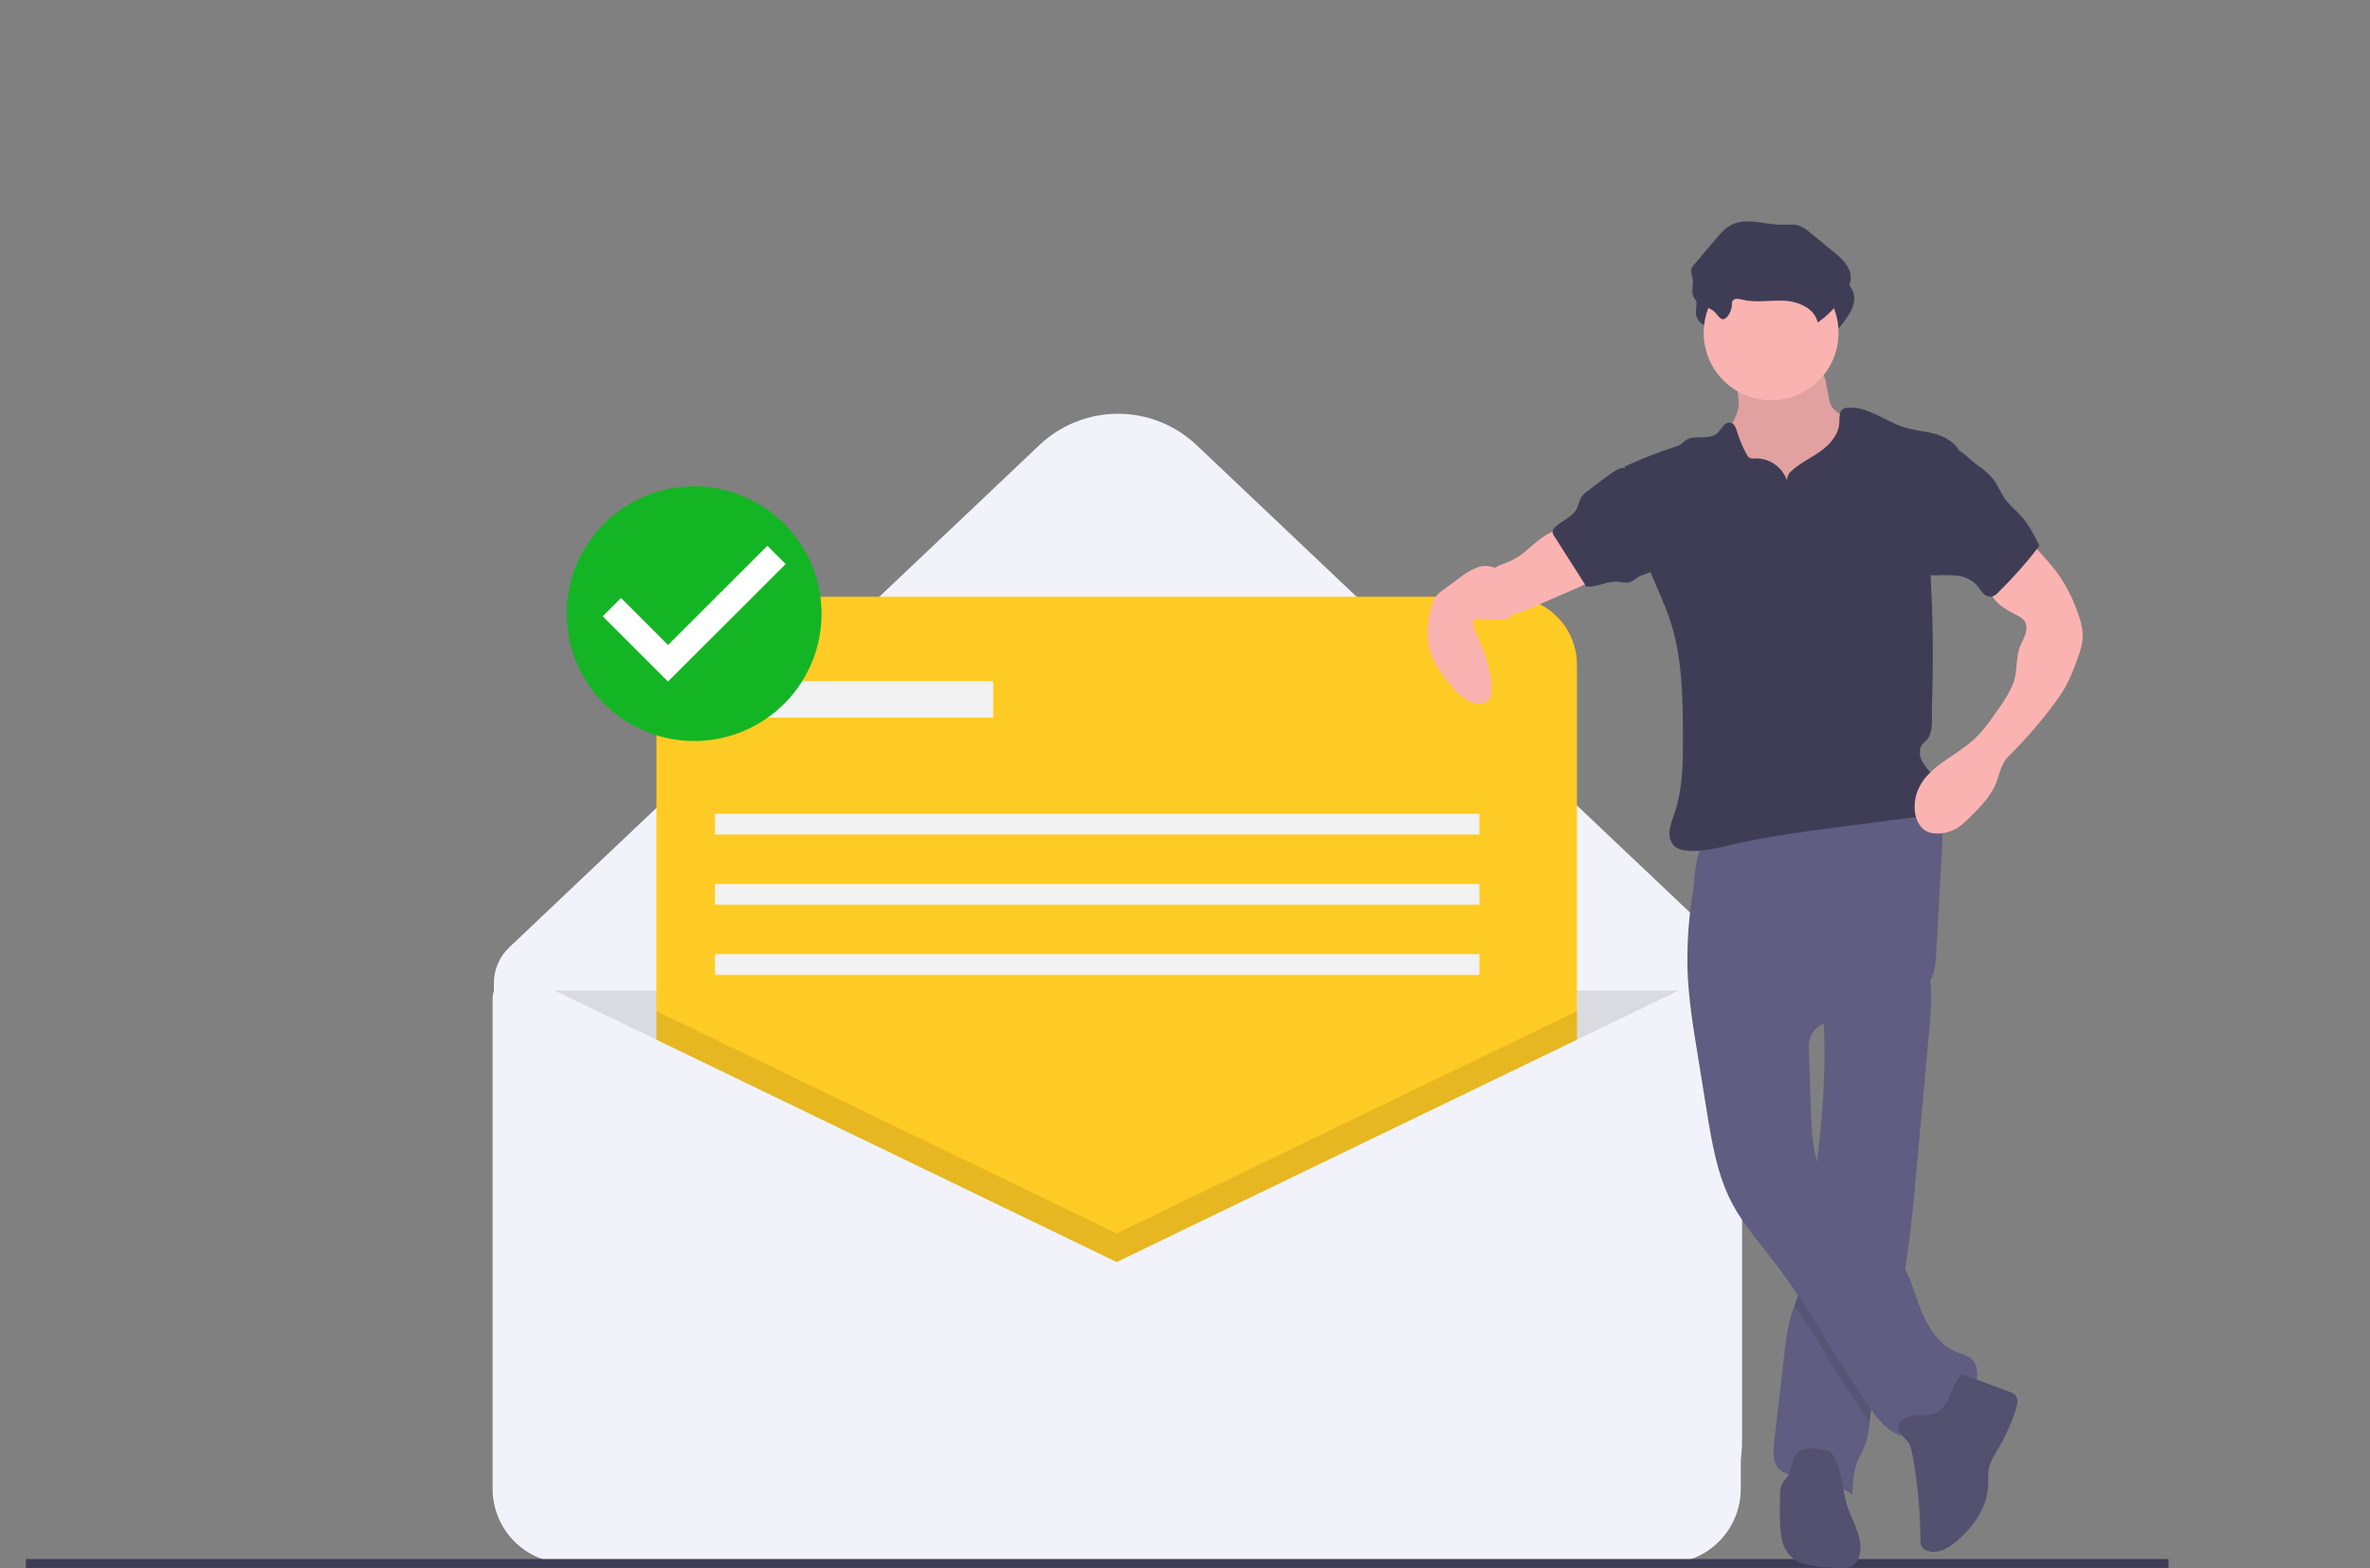 <svg width="266" height="176" viewBox="0 0 266 176" fill="none" xmlns="http://www.w3.org/2000/svg">
<rect x="0" y="0" width="266" height="176" fill="#808080" stroke="none"/>
<g clip-path="url(#clip0)">
<path d="M181.635 175.624H69.323C65.64 175.624 62.108 174.162 59.503 171.559C56.899 168.956 55.436 165.426 55.436 161.745V110.321C55.436 109.574 55.588 108.835 55.883 108.149C56.179 107.463 56.611 106.844 57.153 106.33L116.667 49.95C119.047 47.696 122.2 46.439 125.479 46.439C128.758 46.439 131.912 47.696 134.291 49.95L191.035 103.706C192.452 105.048 193.581 106.666 194.353 108.459C195.124 110.252 195.522 112.184 195.522 114.136V161.745C195.522 163.568 195.163 165.372 194.465 167.056C193.767 168.74 192.744 170.27 191.455 171.559C190.165 172.848 188.634 173.87 186.95 174.567C185.265 175.265 183.459 175.624 181.635 175.624Z" fill="#F2F3FA"/>
<path opacity="0.1" d="M55.436 111.165H194.355V167.244C194.355 169.466 193.471 171.598 191.899 173.169C190.326 174.741 188.193 175.624 185.969 175.624H63.821C61.597 175.624 59.465 174.741 57.892 173.169C56.319 171.598 55.436 169.466 55.436 167.244V111.165Z" fill="black"/>
<path d="M169.349 66.977H81.317C77.097 66.977 73.676 70.396 73.676 74.614V162.592C73.676 166.809 77.097 170.228 81.317 170.228H169.349C173.569 170.228 176.99 166.809 176.99 162.592V74.614C176.99 70.396 173.569 66.977 169.349 66.977Z" fill="#FFCB24"/>
<path opacity="0.1" d="M176.99 113.484V170.228H73.676V113.484L125.333 138.436L176.99 113.484Z" fill="black"/>
<path d="M125.333 141.645L59.144 109.673C58.735 109.475 58.282 109.384 57.828 109.409C57.374 109.434 56.934 109.574 56.548 109.816C56.163 110.057 55.846 110.392 55.626 110.79C55.406 111.188 55.29 111.635 55.29 112.089V167.098C55.29 168.198 55.507 169.288 55.928 170.305C56.35 171.322 56.967 172.245 57.746 173.024C58.525 173.802 59.449 174.419 60.467 174.84C61.484 175.261 62.574 175.478 63.675 175.478H186.991C188.092 175.478 189.182 175.261 190.2 174.84C191.217 174.419 192.142 173.802 192.92 173.024C193.699 172.245 194.317 171.322 194.738 170.305C195.159 169.288 195.376 168.198 195.376 167.098V113.032C195.376 112.477 195.235 111.932 194.967 111.446C194.698 110.961 194.311 110.552 193.841 110.257C193.371 109.962 192.833 109.792 192.279 109.761C191.725 109.731 191.173 109.841 190.673 110.083L125.333 141.645Z" fill="#F2F3FA"/>
<path d="M111.47 76.457H82.578V80.54H111.47V76.457Z" fill="#F2F2F2"/>
<path d="M166.046 91.332H80.243V93.665H166.046V91.332Z" fill="#F2F2F2"/>
<path d="M166.046 99.207H80.243V101.54H166.046V99.207Z" fill="#F2F2F2"/>
<path d="M166.046 107.082H80.243V109.415H166.046V107.082Z" fill="#F2F2F2"/>
<path d="M2.903 175.478H243.385" stroke="#3F3D56" stroke-miterlimit="10"/>
<path d="M195.16 45.475C194.985 47.037 193.793 48.295 193.351 49.803C192.686 52.073 193.836 54.51 195.408 56.278C196.677 57.689 198.213 58.835 199.928 59.649C201.643 60.463 203.503 60.928 205.399 61.019C205.956 61.068 206.517 61.006 207.051 60.839C207.527 60.647 207.956 60.354 208.308 59.98C209.492 58.792 210.127 57.146 210.381 55.488C210.634 53.83 210.535 52.141 210.436 50.467C210.437 50.121 210.374 49.778 210.251 49.455C210.089 49.147 209.868 48.874 209.599 48.653C208.746 47.872 207.807 47.19 206.8 46.621C206.345 46.417 205.943 46.11 205.627 45.724C205.437 45.394 205.314 45.029 205.265 44.651L204.955 43.076C204.9 42.622 204.745 42.186 204.501 41.8C203.955 41.063 202.91 40.963 201.994 40.927L198.636 40.795C197.592 40.755 196.215 40.455 195.196 40.66C194.244 40.852 194.56 41.728 194.733 42.527C194.984 43.491 195.127 44.48 195.16 45.475Z" fill="#FBB3B2"/>
<path opacity="0.1" d="M195.16 45.475C194.985 47.037 193.793 48.295 193.351 49.803C192.686 52.073 193.836 54.51 195.408 56.278C196.677 57.689 198.213 58.835 199.928 59.649C201.643 60.463 203.503 60.928 205.399 61.019C205.956 61.068 206.517 61.006 207.051 60.839C207.527 60.647 207.956 60.354 208.308 59.98C209.492 58.792 210.127 57.146 210.381 55.488C210.634 53.83 210.535 52.141 210.436 50.467C210.437 50.121 210.374 49.778 210.251 49.455C210.089 49.147 209.868 48.874 209.599 48.653C208.746 47.872 207.807 47.19 206.8 46.621C206.345 46.417 205.943 46.11 205.627 45.724C205.437 45.394 205.314 45.029 205.265 44.651L204.955 43.076C204.9 42.622 204.745 42.186 204.501 41.8C203.955 41.063 202.91 40.963 201.994 40.927L198.636 40.795C197.592 40.755 196.215 40.455 195.196 40.66C194.244 40.852 194.56 41.728 194.733 42.527C194.984 43.491 195.127 44.48 195.16 45.475Z" fill="black"/>
<path d="M216.52 115.77C216.044 120.983 215.568 126.195 215.093 131.406C214.72 135.507 214.341 139.625 213.61 143.673C213.358 145.068 213.062 146.456 212.712 147.832C211.736 151.652 210.321 155.386 209.865 159.302C209.85 159.415 209.838 159.53 209.826 159.645C209.775 160.511 209.611 161.367 209.338 162.191C209.11 162.788 208.759 163.333 208.512 163.924C208.019 165.105 207.955 166.412 207.895 167.691C206.162 166.718 204.265 166.07 202.299 165.78C201.35 165.638 200.293 165.538 199.647 164.829C198.931 164.047 199.01 162.848 199.13 161.797C199.507 158.531 199.884 155.267 200.259 152.005C200.382 150.602 200.62 149.211 200.973 147.846C201.103 147.393 201.259 146.946 201.417 146.499C201.636 145.885 201.857 145.27 202.023 144.639C202.262 143.618 202.429 142.582 202.522 141.539C202.909 138.254 203.375 134.977 203.784 131.694L203.805 131.521C204.418 126.546 204.884 121.547 204.75 116.536C204.73 115.794 204.699 115.052 204.651 114.308C204.584 113.23 204.485 112.659 205.379 111.984C206.366 111.24 207.666 110.718 208.795 110.231C209.403 109.967 216.097 107.592 216.253 108.113C216.567 109.225 216.732 110.373 216.743 111.528C216.748 112.945 216.673 114.361 216.52 115.77Z" fill="#605D82"/>
<path opacity="0.1" d="M213.61 143.673C213.358 145.068 213.062 146.456 212.711 147.832C211.736 151.652 210.321 155.386 209.864 159.302C209.85 159.415 209.838 159.53 209.826 159.645C206.842 155.386 204.329 150.805 201.417 146.499C201.636 145.885 201.857 145.27 202.022 144.639C202.261 143.618 202.428 142.582 202.522 141.539C202.909 138.254 203.375 134.977 203.783 131.694L203.805 131.521C203.976 132.218 204.22 132.895 204.533 133.541C206.489 137.512 211.135 139.52 213.408 143.32C213.478 143.438 213.545 143.556 213.61 143.673Z" fill="black"/>
<path d="M189.397 108.752C189.495 111.937 190.006 115.094 190.515 118.24L191.565 124.73C192.14 128.283 192.739 131.908 194.421 135.089C195.679 137.469 197.492 139.5 199.132 141.636C203.164 146.885 206.193 152.832 210.016 158.235C211.128 159.806 212.716 161.504 214.613 161.176C215.857 160.961 216.761 159.926 217.74 159.127C218.893 158.186 220.284 157.497 221.191 156.317C222.099 155.137 222.277 153.175 221.047 152.335C220.602 152.089 220.13 151.896 219.64 151.76C217.733 151.035 216.5 149.175 215.715 147.294C214.93 145.413 214.454 143.39 213.408 141.64C211.135 137.84 206.488 135.832 204.532 131.86C203.436 129.634 203.332 127.07 203.248 124.591L203.035 118.273C203.011 117.582 202.993 116.864 203.274 116.232C204.022 114.55 206.282 114.393 208.111 114.18C210.187 113.937 212.198 113.303 214.038 112.311C215.092 111.743 216.121 111.018 216.685 109.962C217.199 108.999 217.27 107.869 217.33 106.779L217.964 95.328C218.018 94.343 218.068 93.325 217.721 92.401C216.848 90.082 213.918 89.325 211.442 89.435C206.834 89.641 202.579 91.622 198.234 92.96C197.158 93.299 196.066 93.584 194.961 93.813C193.986 94.009 192.805 93.928 191.875 94.241C190.221 94.799 190.263 98.413 190.029 99.913C189.544 102.833 189.333 105.792 189.397 108.752Z" fill="#605D82"/>
<path d="M213.987 161.657C214.393 162.066 214.526 162.666 214.632 163.233C215.219 166.378 215.524 169.569 215.544 172.769C215.517 173.067 215.577 173.367 215.716 173.633C215.831 173.791 215.986 173.915 216.165 173.993C217.34 174.553 218.703 173.773 219.681 172.916C221.496 171.328 223.031 169.196 223.134 166.788C223.115 166.168 223.137 165.547 223.199 164.929C223.358 164.023 223.888 163.233 224.355 162.439C225.149 161.088 225.79 159.653 226.265 158.16C226.443 157.599 226.562 156.893 226.122 156.501C225.966 156.379 225.789 156.287 225.599 156.229L220.294 154.261C219.834 154.09 218.69 157.027 218.509 157.348C218.064 158.134 217.623 158.579 216.732 158.761C215.822 158.946 214.739 158.68 213.891 159.134C212.455 159.901 213.174 160.837 213.987 161.657Z" fill="#535070"/>
<path d="M205.801 163.469C205.702 163.273 205.565 163.099 205.397 162.957C205.152 162.802 204.872 162.707 204.583 162.681C203.573 162.509 202.375 162.397 201.678 163.147C201.025 163.85 201.137 164.996 200.591 165.786C200.418 166.035 200.183 166.241 200.033 166.506C199.847 166.91 199.763 167.353 199.789 167.798C199.761 169.021 199.733 170.247 199.817 171.468C199.888 172.491 200.061 173.563 200.701 174.365C201.728 175.651 203.582 175.836 205.227 175.92L206.559 175.988C206.926 176.032 207.298 175.998 207.651 175.887C207.869 175.787 208.065 175.643 208.227 175.465C208.389 175.287 208.513 175.079 208.593 174.852C209.286 173.129 208.188 171.273 207.512 169.544C206.734 167.556 206.874 165.348 205.801 163.469Z" fill="#535070"/>
<path d="M194.774 36.675C194.757 36.501 194.783 36.325 194.848 36.162C195.044 35.817 195.553 35.911 195.938 36.008C197.483 36.397 199.112 36.045 200.704 36.136C202.295 36.227 204.088 37.022 204.408 38.583C205.564 37.764 206.559 36.742 207.347 35.565C207.789 34.905 208.174 34.148 208.113 33.356C208.027 32.213 207.067 31.358 206.179 30.634L203.531 28.473C203.184 28.154 202.782 27.899 202.345 27.72C201.734 27.511 201.067 27.61 200.421 27.611C198.493 27.612 196.438 26.735 194.724 27.616C194.008 27.984 193.469 28.614 192.949 29.229L190.586 32.025C190.408 32.203 190.278 32.423 190.208 32.665C190.141 33.007 190.316 33.343 190.377 33.686C190.489 34.31 190.22 34.977 190.427 35.577C190.77 36.573 191.98 36.714 192.72 37.285C192.995 37.497 193.427 38.218 193.756 38.209C194.348 38.194 194.758 37.135 194.774 36.675Z" fill="#3F3D56"/>
<path d="M198.784 44.917C202.964 44.917 206.352 41.531 206.352 37.353C206.352 33.176 202.964 29.79 198.784 29.79C194.604 29.79 191.216 33.176 191.216 37.353C191.216 41.531 194.604 44.917 198.784 44.917Z" fill="#FBB3B2"/>
<path d="M200.557 53.906C200.3 53.171 199.815 52.537 199.174 52.095C198.532 51.654 197.766 51.428 196.988 51.451C196.765 51.493 196.535 51.464 196.329 51.368C196.213 51.279 196.12 51.163 196.059 51.03C195.598 50.203 195.228 49.329 194.955 48.423C194.834 48.023 194.669 47.551 194.264 47.447C194.096 47.425 193.926 47.449 193.771 47.516C193.615 47.584 193.481 47.692 193.383 47.83C193.191 48.107 192.98 48.371 192.754 48.62C191.802 49.471 190.114 48.696 189.104 49.476C188.939 49.603 188.803 49.767 188.63 49.883C188.456 49.987 188.269 50.067 188.074 50.121C186.123 50.757 184.211 51.506 182.346 52.363C183.018 56.407 183.707 60.522 185.282 64.308C186.032 66.11 186.881 67.874 187.481 69.731C188.811 73.844 188.87 78.246 188.885 82.569C188.895 85.527 188.881 88.549 187.923 91.349C187.665 91.967 187.484 92.615 187.382 93.277C187.324 93.945 187.518 94.68 188.059 95.075C188.373 95.28 188.732 95.406 189.104 95.442C190.764 95.686 192.437 95.244 194.071 94.866C198.452 93.852 202.919 93.272 207.377 92.694L214.849 91.724C215.384 91.688 215.908 91.552 216.394 91.325C217.761 90.577 217.891 88.521 217.042 87.215C216.635 86.589 216.061 86.075 215.719 85.411C215.377 84.747 215.348 83.819 215.937 83.359C217.134 82.423 216.777 80.688 216.834 79.17C216.994 74.925 216.972 70.679 216.769 66.431C216.709 65.552 216.695 64.67 216.727 63.789C216.86 62.297 217.136 60.82 217.551 59.381L219.821 50.447C219.228 49.511 218.093 48.917 217.017 48.647C215.941 48.377 214.821 48.298 213.762 47.97C211.591 47.297 209.659 45.592 207.393 45.751C207.221 45.754 207.053 45.795 206.899 45.871C206.388 46.161 206.469 46.897 206.436 47.483C206.364 48.78 205.409 49.864 204.355 50.624C203.301 51.384 202.097 51.938 201.129 52.805C200.958 52.934 200.817 53.1 200.718 53.291C200.619 53.481 200.564 53.691 200.557 53.906Z" fill="#3F3D56"/>
<path d="M170.57 62.379C170.068 62.705 169.534 62.979 168.978 63.198C168.433 63.36 167.918 63.61 167.453 63.938C167.239 64.123 167.059 64.344 166.923 64.592C166.666 65.046 166.537 65.561 166.547 66.082C166.558 66.603 166.708 67.112 166.983 67.555C167.257 67.998 167.646 68.36 168.108 68.602C168.57 68.844 169.088 68.957 169.609 68.93C170.301 68.853 170.974 68.653 171.596 68.338L176.934 66.027C177.837 65.636 178.813 65.177 179.24 64.29C179.29 64.208 179.308 64.11 179.292 64.015C179.249 63.914 179.171 63.832 179.073 63.784C177.869 63.003 176.816 62.011 175.965 60.855C175.746 60.558 175.478 59.857 175.168 59.678C174.038 59.028 171.474 61.793 170.57 62.379Z" fill="#FBB3B2"/>
<path d="M227.633 60.482L229.601 62.729C230.024 63.211 230.447 63.694 230.832 64.207C231.778 65.51 232.536 66.938 233.086 68.451C233.514 69.572 233.869 70.767 233.719 71.959C233.62 72.569 233.455 73.167 233.227 73.743C232.866 74.849 232.419 75.925 231.89 76.961C231.444 77.749 230.942 78.502 230.385 79.215C228.861 81.233 227.194 83.139 225.396 84.918C224.724 85.583 224.441 86.659 224.148 87.559C223.608 89.219 222.323 90.511 221.08 91.737C220.68 92.159 220.239 92.538 219.762 92.87C219.048 93.33 218.214 93.567 217.364 93.553C216.993 93.555 216.625 93.479 216.284 93.329C215.434 92.925 215.002 91.942 214.913 91.005C214.834 90.155 214.976 89.299 215.327 88.52C216.456 86.02 219.356 84.937 221.406 83.113C222.608 82.043 223.527 80.7 224.433 79.371C225.049 78.541 225.563 77.64 225.965 76.688C226.422 75.467 226.244 74.022 226.644 72.781C226.813 72.257 227.114 71.783 227.296 71.263C227.477 70.743 227.523 70.125 227.205 69.675C226.965 69.389 226.659 69.165 226.314 69.023C225.005 68.359 223.538 67.504 223.287 66.058C223.188 65.256 223.397 64.446 223.874 63.793C224.349 63.149 224.903 62.568 225.525 62.064C226.098 61.558 227.061 60.989 227.633 60.482Z" fill="#FBB3B2"/>
<path d="M169.306 65.515C168.958 64.814 168.524 64.098 167.823 63.749C167.483 63.602 167.116 63.525 166.746 63.523C166.375 63.522 166.008 63.596 165.667 63.74C164.987 64.033 164.35 64.418 163.775 64.884L162.079 66.133C161.694 66.385 161.354 66.699 161.072 67.062C160.804 67.503 160.626 67.991 160.547 68.501C160.252 69.662 160.161 70.866 160.28 72.058C160.55 73.97 161.703 75.639 162.972 77.094C163.766 78.003 164.745 78.921 165.951 78.96C166.472 78.976 167.051 78.771 167.268 78.297C167.343 78.11 167.383 77.91 167.385 77.708C167.516 75.575 166.752 73.493 165.862 71.55C165.579 71.042 165.411 70.477 165.371 69.896C165.365 69.798 165.39 69.701 165.444 69.619C165.521 69.539 165.623 69.489 165.733 69.477C166.952 69.237 169.05 70.182 169.905 68.83C170.459 67.954 169.7 66.31 169.306 65.515Z" fill="#FBB3B2"/>
<path d="M194.377 34.295C194.361 34.121 194.386 33.945 194.452 33.782C194.647 33.437 195.157 33.531 195.541 33.628C197.087 34.017 198.716 33.665 200.307 33.756C201.899 33.847 203.692 34.642 204.012 36.203C205.167 35.384 206.163 34.362 206.95 33.185C207.392 32.525 207.777 31.768 207.717 30.976C207.63 29.833 206.671 28.978 205.782 28.254L203.135 26.093C202.787 25.774 202.386 25.519 201.949 25.34C201.337 25.131 200.671 25.231 200.024 25.231C198.097 25.232 196.042 24.356 194.327 25.236C193.611 25.604 193.072 26.235 192.553 26.849L190.189 29.645C190.011 29.823 189.881 30.044 189.811 30.285C189.744 30.627 189.92 30.963 189.981 31.306C190.092 31.93 189.823 32.597 190.03 33.197C190.374 34.193 191.584 34.334 192.323 34.905C192.599 35.117 193.031 35.839 193.359 35.83C193.952 35.814 194.362 34.755 194.377 34.295Z" fill="#3F3D56"/>
<path d="M178.303 55.023C177.998 55.219 177.729 55.469 177.511 55.76C177.234 56.179 177.177 56.708 176.939 57.151C176.429 58.098 175.236 58.435 174.492 59.212C174.373 59.319 174.291 59.46 174.256 59.615C174.253 59.826 174.324 60.032 174.456 60.196L178.045 65.834C179.24 65.939 180.386 65.191 181.582 65.29C182.028 65.327 182.485 65.481 182.913 65.35C183.219 65.214 183.506 65.038 183.767 64.828C184.48 64.377 185.43 64.324 186.028 63.73C186.603 63.159 186.676 62.266 186.669 61.457C186.679 60.754 186.607 60.053 186.456 59.367C185.927 57.202 184.271 55.541 183.233 53.624C182.727 52.691 182.452 52.145 181.382 52.785C180.307 53.43 179.315 54.283 178.303 55.023Z" fill="#3F3D56"/>
<path d="M221.887 52.171C222.562 52.609 223.17 53.141 223.693 53.752C224.24 54.456 224.549 55.319 225.074 56.039C225.583 56.738 226.276 57.279 226.854 57.922C227.73 58.898 228.323 60.088 228.905 61.262C227.482 63.116 225.931 64.868 224.263 66.505C224.077 66.724 223.833 66.885 223.558 66.969C223.371 66.988 223.183 66.962 223.009 66.891C222.835 66.82 222.681 66.707 222.562 66.562C222.303 66.291 222.12 65.957 221.873 65.676C221.29 65.075 220.512 64.699 219.679 64.615C218.852 64.536 218.021 64.524 217.193 64.581C217.011 64.602 216.827 64.571 216.662 64.492C216.539 64.407 216.44 64.293 216.372 64.16C215.401 62.508 215.713 60.433 216.056 58.547L216.843 54.22C216.957 53.394 217.177 52.586 217.497 51.816C217.795 51.179 218.461 50.1 219.281 50.291C220.106 50.483 221.193 51.672 221.887 52.171Z" fill="#3F3D56"/>
<path d="M77.908 80.583C84.516 80.583 89.874 75.22 89.874 68.603C89.874 61.987 84.516 56.623 77.908 56.623C71.3 56.623 65.942 61.987 65.942 68.603C65.942 75.22 71.3 80.583 77.908 80.583Z" fill="white"/>
<path d="M77.908 54.581C75.079 54.581 72.315 55.419 69.963 56.99C67.611 58.56 65.778 60.792 64.696 63.404C63.614 66.015 63.33 68.889 63.882 71.661C64.434 74.434 65.796 76.98 67.796 78.979C69.796 80.978 72.344 82.339 75.118 82.89C77.892 83.442 80.767 83.159 83.38 82.077C85.993 80.995 88.227 79.163 89.798 76.813C91.37 74.463 92.208 71.7 92.208 68.873C92.197 65.086 90.687 61.457 88.008 58.779C85.328 56.102 81.697 54.592 77.908 54.581ZM74.972 76.493L67.643 69.168L69.699 67.114L74.979 72.391L86.124 61.253L88.18 63.307L74.972 76.493L74.972 76.493Z" fill="#14B524"/>
</g>
<defs>
<clipPath id="clip0">
<rect width="266" height="176" fill="white"/>
</clipPath>
</defs>
</svg>

